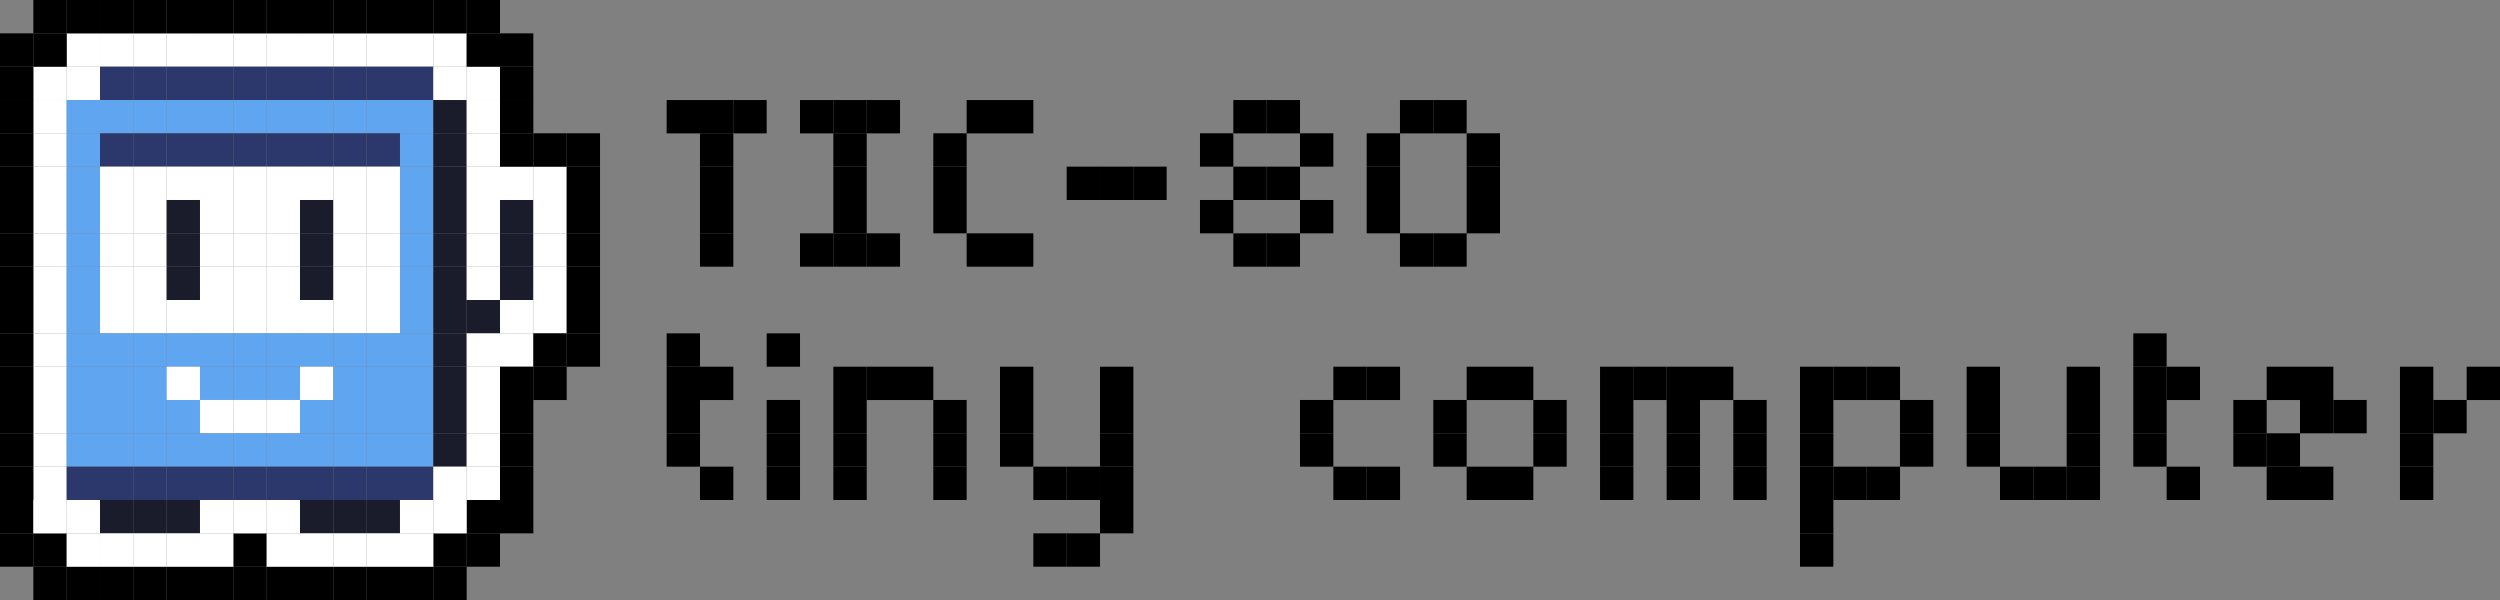 <?xml version="1.0" encoding="utf-8"?>
<!-- Generator: Adobe Illustrator 26.3.1, SVG Export Plug-In . SVG Version: 6.00 Build 0)  -->
<svg version="1.1" xmlns="http://www.w3.org/2000/svg" xmlns:xlink="http://www.w3.org/1999/xlink" x="0px" y="0px"
	 viewBox="0 0 3839 921.4" style="enable-background:new 0 0 3839 921.4;" xml:space="preserve">
<rect x="0" y="0" width="3839" height="921.4" fill="#808080" stroke="none"/>
<style type="text/css">
	.st0{display:none;}
	.st1{display:inline;fill:#9F00A8;}
	.st2{display:inline;}
	.st3{fill:#FFFFFF;}
	.st4{fill:#2C376B;}
	.st5{fill:#5FA5F0;}
	.st6{fill:#1B1C2B;}
	.st7{display:inline;fill:#FFFFFF;}
	.st8{display:inline;fill:#2C376B;}
	.st9{display:inline;opacity:0.39;}
	.st10{fill:#606060;stroke:#FFFFFF;stroke-width:0.923;stroke-miterlimit:10;}
	.st11{fill:#2C376B;stroke:#5364A5;stroke-miterlimit:10;}
	.st12{fill:#474747;}
	.st13{fill:#BFBFBF;}
</style>
<g id="tic80">
	<g class="st0">
		<g class="st2">
			<g>
				<rect x="3495" y="-8.9" class="st3" width="19.3" height="19.3"/>
				<rect x="3514.3" y="-8.9" class="st4" width="19.3" height="19.3"/>
				<rect x="3533.6" y="-8.9" class="st4" width="19.3" height="19.3"/>
				<rect x="3552.8" y="-8.9" class="st4" width="19.3" height="19.3"/>
				<rect x="3572.1" y="-8.9" class="st4" width="19.3" height="19.3"/>
				<rect x="3591.4" y="-8.9" class="st4" width="19.3" height="19.3"/>
				<rect x="3610.7" y="-8.9" class="st4" width="19.3" height="19.3"/>
				<rect x="3629.9" y="-8.9" class="st4" width="19.3" height="19.3"/>
				<rect x="3649.2" y="-8.9" class="st4" width="19.3" height="19.3"/>
				<rect x="3668.5" y="-8.9" class="st4" width="19.3" height="19.3"/>
				<rect x="3687.8" y="-8.9" class="st4" width="19.3" height="19.3"/>
				<rect x="3707.1" y="-8.9" class="st4" width="19.3" height="19.3"/>
				<rect x="3726.3" y="-8.9" class="st3" width="19.3" height="19.3"/>
				<rect x="3745.6" y="-8.9" class="st3" width="19.3" height="19.3"/>
			</g>
			<g>
				<rect x="3495" y="10.4" class="st3" width="19.3" height="19.3"/>
				<rect x="3514.3" y="10.4" class="st3" width="19.3" height="19.3"/>
				<rect x="3533.6" y="10.4" class="st6" width="19.3" height="19.3"/>
				<rect x="3552.8" y="10.4" class="st6" width="19.3" height="19.3"/>
				<rect x="3572.1" y="10.4" class="st6" width="19.3" height="19.3"/>
				<rect x="3591.4" y="10.4" class="st3" width="19.3" height="19.3"/>
				<rect x="3610.7" y="10.4" class="st3" width="19.3" height="19.3"/>
				<rect x="3629.9" y="10.4" class="st3" width="19.3" height="19.3"/>
				<rect x="3649.2" y="10.4" class="st6" width="19.3" height="19.3"/>
				<rect x="3668.5" y="10.4" class="st6" width="19.3" height="19.3"/>
				<rect x="3687.8" y="10.4" class="st6" width="19.3" height="19.3"/>
				<rect x="3707.1" y="10.4" class="st3" width="19.3" height="19.3"/>
				<rect x="3726.3" y="10.4" class="st3" width="19.3" height="19.3"/>
			</g>
			<g>
				<rect x="3514.3" y="29.7" class="st3" width="19.3" height="19.3"/>
				<rect x="3533.6" y="29.7" class="st3" width="19.3" height="19.3"/>
				<rect x="3552.8" y="29.7" class="st3" width="19.3" height="19.3"/>
				<rect x="3572.1" y="29.7" class="st3" width="19.3" height="19.3"/>
				<rect x="3591.4" y="29.7" class="st3" width="19.3" height="19.3"/>
				<rect x="3629.9" y="29.7" class="st3" width="19.3" height="19.3"/>
				<rect x="3649.2" y="29.7" class="st3" width="19.3" height="19.3"/>
				<rect x="3668.5" y="29.7" class="st3" width="19.3" height="19.3"/>
				<rect x="3687.8" y="29.7" class="st3" width="19.3" height="19.3"/>
				<rect x="3707.1" y="29.7" class="st3" width="19.3" height="19.3"/>
			</g>
		</g>
		<g class="st2">
			<g>
				<rect x="2941.9" y="266.8" class="st3" width="21.7" height="21.7"/>
				<rect x="2920.3" y="266.8" class="st3" width="21.7" height="21.7"/>
				<rect x="2876.9" y="266.8" class="st3" width="21.7" height="21.7"/>
				<rect x="2855.2" y="266.8" class="st3" width="21.7" height="21.7"/>
				<rect x="2833.5" y="266.8" class="st3" width="21.7" height="21.7"/>
				<line class="st10" x1="2833.5" y1="266.8" x2="2833.5" y2="288.5"/>
				<rect x="2963.6" y="266.8" class="st3" width="21.7" height="21.7"/>
				<rect x="3028.7" y="266.8" class="st3" width="21.7" height="21.7"/>
				<rect x="3050.4" y="266.8" class="st3" width="21.7" height="21.7"/>
				<rect x="3202.2" y="266.8" class="st3" width="21.7" height="21.7"/>
				<rect x="3223.9" y="266.8" class="st3" width="21.7" height="21.7"/>
				<rect x="3310.6" y="266.8" class="st3" width="21.7" height="21.7"/>
				<rect x="3332.3" y="266.8" class="st3" width="21.7" height="21.7"/>
				<rect x="3484.1" y="266.8" class="st3" width="21.7" height="21.7"/>
				<rect x="3549.2" y="266.8" class="st3" width="21.7" height="21.7"/>
			</g>
			<g>
				<rect x="2941.9" y="288.5" class="st3" width="21.7" height="21.7"/>
				<rect x="2855.2" y="288.5" class="st3" width="21.7" height="21.7"/>
				<rect x="3007" y="288.5" class="st3" width="21.7" height="21.7"/>
				<rect x="3180.5" y="288.5" class="st3" width="21.7" height="21.7"/>
				<rect x="3245.6" y="288.5" class="st3" width="21.7" height="21.7"/>
				<rect x="3289" y="288.5" class="st3" width="21.7" height="21.7"/>
				<rect x="3354" y="288.5" class="st3" width="21.7" height="21.7"/>
				<rect x="3484.1" y="288.5" class="st3" width="21.7" height="21.7"/>
				<rect x="3505.8" y="288.5" class="st3" width="21.7" height="21.7"/>
				<rect x="3592.6" y="288.5" class="st3" width="21.7" height="21.7"/>
				<rect x="3614.3" y="288.5" class="st3" width="21.7" height="21.7"/>
				<rect x="3636" y="288.5" class="st3" width="21.7" height="21.7"/>
				<rect x="3701" y="288.5" class="st3" width="21.7" height="21.7"/>
				<rect x="3766.1" y="288.5" class="st3" width="21.7" height="21.7"/>
			</g>
			<g>
				<rect x="2941.9" y="310.2" class="st3" width="21.7" height="21.7"/>
				<rect x="2855.2" y="310.2" class="st3" width="21.7" height="21.7"/>
				<rect x="3007" y="310.2" class="st3" width="21.7" height="21.7"/>
				<rect x="3093.8" y="310.2" class="st3" width="21.7" height="21.7"/>
				<rect x="3115.4" y="310.2" class="st3" width="21.7" height="21.7"/>
				<rect x="3137.1" y="310.2" class="st3" width="21.7" height="21.7"/>
				<rect x="3202.2" y="310.2" class="st3" width="21.7" height="21.7"/>
				<rect x="3223.9" y="310.2" class="st3" width="21.7" height="21.7"/>
				<rect x="3289" y="310.2" class="st3" width="21.7" height="21.7"/>
				<rect x="3354" y="310.2" class="st3" width="21.7" height="21.7"/>
				<rect x="3484.1" y="310.2" class="st3" width="21.7" height="21.7"/>
				<rect x="3549.2" y="310.2" class="st3" width="21.7" height="21.7"/>
				<rect x="3592.6" y="310.2" class="st3" width="21.7" height="21.7"/>
				<rect x="3657.7" y="310.2" class="st3" width="21.7" height="21.7"/>
				<rect x="3701" y="310.2" class="st3" width="21.7" height="21.7"/>
				<rect x="3766.1" y="310.2" class="st3" width="21.7" height="21.7"/>
			</g>
			<g>
				<rect x="2941.9" y="331.9" class="st3" width="21.7" height="21.7"/>
				<rect x="2855.2" y="331.9" class="st3" width="21.7" height="21.7"/>
				<rect x="3007" y="331.9" class="st3" width="21.7" height="21.7"/>
				<rect x="3180.5" y="331.9" class="st3" width="21.7" height="21.7"/>
				<rect x="3245.6" y="331.9" class="st3" width="21.7" height="21.7"/>
				<rect x="3289" y="331.9" class="st3" width="21.7" height="21.7"/>
				<rect x="3354" y="331.9" class="st3" width="21.7" height="21.7"/>
				<rect x="3484.1" y="331.9" class="st3" width="21.7" height="21.7"/>
				<rect x="3549.2" y="331.9" class="st3" width="21.7" height="21.7"/>
				<rect x="3592.6" y="331.9" class="st3" width="21.7" height="21.7"/>
				<rect x="3657.7" y="331.9" class="st3" width="21.7" height="21.7"/>
				<rect x="3701" y="331.9" class="st3" width="21.7" height="21.7"/>
				<rect x="3766.1" y="331.9" class="st3" width="21.7" height="21.7"/>
			</g>
			<g>
				<rect x="2941.9" y="353.6" class="st3" width="21.7" height="21.7"/>
				<rect x="2920.3" y="353.6" class="st3" width="21.7" height="21.7"/>
				<rect x="2855.2" y="353.6" class="st3" width="21.7" height="21.7"/>
				<rect x="2963.6" y="353.6" class="st3" width="21.7" height="21.7"/>
				<rect x="3028.7" y="353.6" class="st3" width="21.7" height="21.7"/>
				<rect x="3050.4" y="353.6" class="st3" width="21.7" height="21.7"/>
				<rect x="3202.2" y="353.6" class="st3" width="21.7" height="21.7"/>
				<rect x="3223.9" y="353.6" class="st3" width="21.7" height="21.7"/>
				<rect x="3310.6" y="353.6" class="st3" width="21.7" height="21.7"/>
				<rect x="3332.3" y="353.6" class="st3" width="21.7" height="21.7"/>
				<rect x="3505.8" y="353.6" class="st3" width="21.7" height="21.7"/>
				<rect x="3549.2" y="353.6" class="st3" width="21.7" height="21.7"/>
				<rect x="3592.6" y="353.6" class="st3" width="21.7" height="21.7"/>
				<rect x="3657.7" y="353.6" class="st3" width="21.7" height="21.7"/>
				<rect x="3722.7" y="353.6" class="st3" width="21.7" height="21.7"/>
				<rect x="3744.4" y="353.6" class="st3" width="21.7" height="21.7"/>
				<rect x="3766.1" y="353.6" class="st3" width="21.7" height="21.7"/>
			</g>
			<g>
				<rect x="3766.1" y="375.3" class="st3" width="21.7" height="21.7"/>
			</g>
			<g>
				<rect x="3722.7" y="397" class="st3" width="21.7" height="21.7"/>
				<rect x="3744.4" y="397" class="st3" width="21.7" height="21.7"/>
			</g>
		</g>
	</g>
	<g>
		<g>
			<g>
				<rect x="102.4" y="51.2" class="st3" width="51.2" height="51.2"/>
				<rect x="153.6" y="51.2" class="st3" width="51.2" height="51.2"/>
				<rect x="204.7" y="51.2" class="st3" width="51.2" height="51.2"/>
				<rect x="255.9" y="51.2" class="st3" width="51.2" height="51.2"/>
				<rect x="307.1" y="51.2" class="st3" width="51.2" height="51.2"/>
				<rect x="358.3" y="51.2" class="st3" width="51.2" height="51.2"/>
				<rect x="409.5" y="51.2" class="st3" width="51.2" height="51.2"/>
				<rect x="460.7" y="51.2" class="st3" width="51.2" height="51.2"/>
				<rect x="511.9" y="51.2" class="st3" width="51.2" height="51.2"/>
				<rect x="563.1" y="51.2" class="st3" width="51.2" height="51.2"/>
				<rect x="614.2" y="51.2" class="st3" width="51.2" height="51.2"/>
				<rect x="665.4" y="51.2" class="st3" width="51.2" height="51.2"/>
			</g>
			<g>
				<rect x="51.2" y="102.4" class="st3" width="51.2" height="51.2"/>
				<rect x="102.4" y="102.4" class="st3" width="51.2" height="51.2"/>
				<rect x="153.6" y="102.4" class="st4" width="51.2" height="51.2"/>
				<rect x="204.7" y="102.4" class="st4" width="51.2" height="51.2"/>
				<rect x="255.9" y="102.4" class="st4" width="51.2" height="51.2"/>
				<rect x="307.1" y="102.4" class="st4" width="51.2" height="51.2"/>
				<rect x="358.3" y="102.4" class="st4" width="51.2" height="51.2"/>
				<rect x="409.5" y="102.4" class="st4" width="51.2" height="51.2"/>
				<rect x="460.7" y="102.4" class="st4" width="51.2" height="51.2"/>
				<rect x="511.9" y="102.4" class="st4" width="51.2" height="51.2"/>
				<rect x="563.1" y="102.4" class="st4" width="51.2" height="51.2"/>
				<rect x="614.2" y="102.4" class="st4" width="51.2" height="51.2"/>
				<rect x="665.4" y="102.4" class="st3" width="51.2" height="51.2"/>
				<rect x="716.6" y="102.4" class="st3" width="51.2" height="51.2"/>
			</g>
			<g>
				<rect x="51.2" y="153.6" class="st3" width="51.2" height="51.2"/>
				<rect x="102.4" y="153.6" class="st5" width="51.2" height="51.2"/>
				<rect x="153.6" y="153.6" class="st5" width="51.2" height="51.2"/>
				<rect x="204.7" y="153.6" class="st5" width="51.2" height="51.2"/>
				<rect x="255.9" y="153.6" class="st5" width="51.2" height="51.2"/>
				<rect x="307.1" y="153.6" class="st5" width="51.2" height="51.2"/>
				<rect x="358.3" y="153.6" class="st5" width="51.2" height="51.2"/>
				<rect x="409.5" y="153.6" class="st5" width="51.2" height="51.2"/>
				<rect x="460.7" y="153.6" class="st5" width="51.2" height="51.2"/>
				<rect x="511.9" y="153.6" class="st5" width="51.2" height="51.2"/>
				<rect x="563.1" y="153.6" class="st5" width="51.2" height="51.2"/>
				<rect x="614.2" y="153.6" class="st5" width="51.2" height="51.2"/>
				<rect x="665.4" y="153.6" class="st6" width="51.2" height="51.2"/>
				<rect x="716.6" y="153.6" class="st3" width="51.2" height="51.2"/>
			</g>
			<g>
				<rect x="51.2" y="204.7" class="st3" width="51.2" height="51.2"/>
				<rect x="102.4" y="204.7" class="st5" width="51.2" height="51.2"/>
				<rect x="153.6" y="204.7" class="st4" width="51.2" height="51.2"/>
				<rect x="204.7" y="204.7" class="st4" width="51.2" height="51.2"/>
				<rect x="255.9" y="204.7" class="st4" width="51.2" height="51.2"/>
				<rect x="307.1" y="204.7" class="st4" width="51.2" height="51.2"/>
				<rect x="358.3" y="204.7" class="st4" width="51.2" height="51.2"/>
				<rect x="409.5" y="204.7" class="st4" width="51.2" height="51.2"/>
				<rect x="460.7" y="204.7" class="st4" width="51.2" height="51.2"/>
				<rect x="511.9" y="204.7" class="st4" width="51.2" height="51.2"/>
				<rect x="563.1" y="204.7" class="st4" width="51.2" height="51.2"/>
				<rect x="614.2" y="204.7" class="st5" width="51.2" height="51.2"/>
				<rect x="665.4" y="204.7" class="st6" width="51.2" height="51.2"/>
				<rect x="716.6" y="204.7" class="st3" width="51.2" height="51.2"/>
			</g>
			<g>
				<rect x="51.2" y="255.9" class="st3" width="51.2" height="51.2"/>
				<rect x="102.4" y="255.9" class="st5" width="51.2" height="51.2"/>
				<rect x="153.6" y="255.9" class="st3" width="51.2" height="51.2"/>
				<rect x="204.7" y="255.9" class="st3" width="51.2" height="51.2"/>
				<rect x="255.9" y="255.9" class="st3" width="51.2" height="51.2"/>
				<rect x="307.1" y="255.9" class="st3" width="51.2" height="51.2"/>
				<rect x="358.3" y="255.9" class="st3" width="51.2" height="51.2"/>
				<rect x="409.5" y="255.9" class="st3" width="51.2" height="51.2"/>
				<rect x="460.7" y="255.9" class="st3" width="51.2" height="51.2"/>
				<rect x="511.9" y="255.9" class="st3" width="51.2" height="51.2"/>
				<rect x="563.1" y="255.9" class="st3" width="51.2" height="51.2"/>
				<rect x="614.2" y="255.9" class="st5" width="51.2" height="51.2"/>
				<rect x="665.4" y="255.9" class="st6" width="51.2" height="51.2"/>
				<rect x="716.6" y="255.9" class="st3" width="51.2" height="51.2"/>
				<rect x="767.8" y="255.9" class="st3" width="51.2" height="51.2"/>
				<rect x="819" y="255.9" class="st3" width="51.2" height="51.2"/>
			</g>
			<g>
				<rect x="51.2" y="307.1" class="st3" width="51.2" height="51.2"/>
				<rect x="102.4" y="307.1" class="st5" width="51.2" height="51.2"/>
				<rect x="153.6" y="307.1" class="st3" width="51.2" height="51.2"/>
				<rect x="204.7" y="307.1" class="st3" width="51.2" height="51.2"/>
				<rect x="255.9" y="307.1" class="st6" width="51.2" height="51.2"/>
				<rect x="307.1" y="307.1" class="st3" width="51.2" height="51.2"/>
				<rect x="358.3" y="307.1" class="st3" width="51.2" height="51.2"/>
				<rect x="409.5" y="307.1" class="st3" width="51.2" height="51.2"/>
				<rect x="460.7" y="307.1" class="st6" width="51.2" height="51.2"/>
				<rect x="511.9" y="307.1" class="st3" width="51.2" height="51.2"/>
				<rect x="563.1" y="307.1" class="st3" width="51.2" height="51.2"/>
				<rect x="614.2" y="307.1" class="st5" width="51.2" height="51.2"/>
				<rect x="665.4" y="307.1" class="st6" width="51.2" height="51.2"/>
				<rect x="716.6" y="307.1" class="st3" width="51.2" height="51.2"/>
				<rect x="767.8" y="307.1" class="st6" width="51.2" height="51.2"/>
				<rect x="819" y="307.1" class="st3" width="51.2" height="51.2"/>
			</g>
			<g>
				<rect x="51.2" y="358.3" class="st3" width="51.2" height="51.2"/>
				<rect x="102.4" y="358.3" class="st5" width="51.2" height="51.2"/>
				<rect x="153.6" y="358.3" class="st3" width="51.2" height="51.2"/>
				<rect x="204.7" y="358.3" class="st3" width="51.2" height="51.2"/>
				<rect x="255.9" y="358.3" class="st6" width="51.2" height="51.2"/>
				<rect x="307.1" y="358.3" class="st3" width="51.2" height="51.2"/>
				<rect x="358.3" y="358.3" class="st3" width="51.2" height="51.2"/>
				<rect x="409.5" y="358.3" class="st3" width="51.2" height="51.2"/>
				<rect x="460.7" y="358.3" class="st6" width="51.2" height="51.2"/>
				<rect x="511.9" y="358.3" class="st3" width="51.2" height="51.2"/>
				<rect x="563.1" y="358.3" class="st3" width="51.2" height="51.2"/>
				<rect x="614.2" y="358.3" class="st5" width="51.2" height="51.2"/>
				<rect x="665.4" y="358.3" class="st6" width="51.2" height="51.2"/>
				<rect x="716.6" y="358.3" class="st3" width="51.2" height="51.2"/>
				<rect x="767.8" y="358.3" class="st6" width="51.2" height="51.2"/>
				<rect x="819" y="358.3" class="st3" width="51.2" height="51.2"/>
			</g>
			<g>
				<rect x="51.2" y="409.5" class="st3" width="51.2" height="51.2"/>
				<rect x="102.4" y="409.5" class="st5" width="51.2" height="51.2"/>
				<rect x="153.6" y="409.5" class="st3" width="51.2" height="51.2"/>
				<rect x="204.7" y="409.5" class="st3" width="51.2" height="51.2"/>
				<rect x="255.9" y="409.5" class="st6" width="51.2" height="51.2"/>
				<rect x="307.1" y="409.5" class="st3" width="51.2" height="51.2"/>
				<rect x="358.3" y="409.5" class="st3" width="51.2" height="51.2"/>
				<rect x="409.5" y="409.5" class="st3" width="51.2" height="51.2"/>
				<rect x="460.7" y="409.5" class="st6" width="51.2" height="51.2"/>
				<rect x="511.9" y="409.5" class="st3" width="51.2" height="51.2"/>
				<rect x="563.1" y="409.5" class="st3" width="51.2" height="51.2"/>
				<rect x="614.2" y="409.5" class="st5" width="51.2" height="51.2"/>
				<rect x="665.4" y="409.5" class="st6" width="51.2" height="51.2"/>
				<rect x="716.6" y="409.5" class="st3" width="51.2" height="51.2"/>
				<rect x="767.8" y="409.5" class="st6" width="51.2" height="51.2"/>
				<rect x="819" y="409.5" class="st3" width="51.2" height="51.2"/>
			</g>
			<g>
				<rect x="51.2" y="460.7" class="st3" width="51.2" height="51.2"/>
				<rect x="102.4" y="460.7" class="st5" width="51.2" height="51.2"/>
				<rect x="153.6" y="460.7" class="st3" width="51.2" height="51.2"/>
				<rect x="204.7" y="460.7" class="st3" width="51.2" height="51.2"/>
				<rect x="255.9" y="460.7" class="st3" width="51.2" height="51.2"/>
				<rect x="307.1" y="460.7" class="st3" width="51.2" height="51.2"/>
				<rect x="358.3" y="460.7" class="st3" width="51.2" height="51.2"/>
				<rect x="409.5" y="460.7" class="st3" width="51.2" height="51.2"/>
				<rect x="460.7" y="460.7" class="st3" width="51.2" height="51.2"/>
				<rect x="511.9" y="460.7" class="st3" width="51.2" height="51.2"/>
				<rect x="563.1" y="460.7" class="st3" width="51.2" height="51.2"/>
				<rect x="614.2" y="460.7" class="st5" width="51.2" height="51.2"/>
				<rect x="665.4" y="460.7" class="st6" width="51.2" height="51.2"/>
				<rect x="716.6" y="460.7" class="st6" width="51.2" height="51.2"/>
				<rect x="767.8" y="460.7" class="st3" width="51.2" height="51.2"/>
				<rect x="819" y="460.7" class="st3" width="51.2" height="51.2"/>
			</g>
			<g>
				<rect x="51.2" y="511.9" class="st3" width="51.2" height="51.2"/>
				<rect x="102.4" y="511.9" class="st5" width="51.2" height="51.2"/>
				<rect x="153.6" y="511.9" class="st5" width="51.2" height="51.2"/>
				<rect x="204.7" y="511.9" class="st5" width="51.2" height="51.2"/>
				<rect x="255.9" y="511.9" class="st5" width="51.2" height="51.2"/>
				<rect x="307.1" y="511.9" class="st5" width="51.2" height="51.2"/>
				<rect x="358.3" y="511.9" class="st5" width="51.2" height="51.2"/>
				<rect x="409.5" y="511.9" class="st5" width="51.2" height="51.2"/>
				<rect x="460.7" y="511.9" class="st5" width="51.2" height="51.2"/>
				<rect x="511.9" y="511.9" class="st5" width="51.2" height="51.2"/>
				<rect x="563.1" y="511.9" class="st5" width="51.2" height="51.2"/>
				<rect x="614.2" y="511.9" class="st5" width="51.2" height="51.2"/>
				<rect x="665.4" y="511.9" class="st6" width="51.2" height="51.2"/>
				<rect x="716.6" y="511.9" class="st3" width="51.2" height="51.2"/>
				<rect x="767.8" y="511.9" class="st3" width="51.2" height="51.2"/>
			</g>
			<g>
				<rect x="51.2" y="563.1" class="st3" width="51.2" height="51.2"/>
				<rect x="102.4" y="563.1" class="st5" width="51.2" height="51.2"/>
				<rect x="153.6" y="563.1" class="st5" width="51.2" height="51.2"/>
				<rect x="204.7" y="563.1" class="st5" width="51.2" height="51.2"/>
				<rect x="255.9" y="563.1" class="st3" width="51.2" height="51.2"/>
				<rect x="307.1" y="563.1" class="st5" width="51.2" height="51.2"/>
				<rect x="358.3" y="563.1" class="st5" width="51.2" height="51.2"/>
				<rect x="409.5" y="563.1" class="st5" width="51.2" height="51.2"/>
				<rect x="460.7" y="563.1" class="st3" width="51.2" height="51.2"/>
				<rect x="511.9" y="563.1" class="st5" width="51.2" height="51.2"/>
				<rect x="563.1" y="563.1" class="st5" width="51.2" height="51.2"/>
				<rect x="614.2" y="563.1" class="st5" width="51.2" height="51.2"/>
				<rect x="665.4" y="563.1" class="st6" width="51.2" height="51.2"/>
				<rect x="716.6" y="563.1" class="st3" width="51.2" height="51.2"/>
			</g>
			<g>
				<rect x="51.2" y="614.2" class="st3" width="51.2" height="51.2"/>
				<rect x="102.4" y="614.2" class="st5" width="51.2" height="51.2"/>
				<rect x="153.6" y="614.2" class="st5" width="51.2" height="51.2"/>
				<rect x="204.7" y="614.2" class="st5" width="51.2" height="51.2"/>
				<rect x="255.9" y="614.2" class="st5" width="51.2" height="51.2"/>
				<rect x="307.1" y="614.2" class="st3" width="51.2" height="51.2"/>
				<rect x="358.3" y="614.2" class="st3" width="51.2" height="51.2"/>
				<rect x="409.5" y="614.2" class="st3" width="51.2" height="51.2"/>
				<rect x="460.7" y="614.2" class="st5" width="51.2" height="51.2"/>
				<rect x="511.9" y="614.2" class="st5" width="51.2" height="51.2"/>
				<rect x="563.1" y="614.2" class="st5" width="51.2" height="51.2"/>
				<rect x="614.2" y="614.2" class="st5" width="51.2" height="51.2"/>
				<rect x="665.4" y="614.2" class="st6" width="51.2" height="51.2"/>
				<rect x="716.6" y="614.2" class="st3" width="51.2" height="51.2"/>
			</g>
			<g>
				<rect x="51.2" y="665.4" class="st3" width="51.2" height="51.2"/>
				<rect x="102.4" y="665.4" class="st5" width="51.2" height="51.2"/>
				<rect x="153.6" y="665.4" class="st5" width="51.2" height="51.2"/>
				<rect x="204.7" y="665.4" class="st5" width="51.2" height="51.2"/>
				<rect x="255.9" y="665.4" class="st5" width="51.2" height="51.2"/>
				<rect x="307.1" y="665.4" class="st5" width="51.2" height="51.2"/>
				<rect x="358.3" y="665.4" class="st5" width="51.2" height="51.2"/>
				<rect x="409.5" y="665.4" class="st5" width="51.2" height="51.2"/>
				<rect x="460.7" y="665.4" class="st5" width="51.2" height="51.2"/>
				<rect x="511.9" y="665.4" class="st5" width="51.2" height="51.2"/>
				<rect x="563.1" y="665.4" class="st5" width="51.2" height="51.2"/>
				<rect x="614.2" y="665.4" class="st5" width="51.2" height="51.2"/>
				<rect x="665.4" y="665.4" class="st6" width="51.2" height="51.2"/>
				<rect x="716.6" y="665.4" class="st3" width="51.2" height="51.2"/>
			</g>
			<rect x="51.2" y="716.6" class="st3" width="51.2" height="51.2"/>
			<rect x="102.4" y="716.6" class="st4" width="51.2" height="51.2"/>
			<rect x="153.6" y="716.6" class="st4" width="51.2" height="51.2"/>
			<rect x="204.7" y="716.6" class="st4" width="51.2" height="51.2"/>
			<rect x="255.9" y="716.6" class="st4" width="51.2" height="51.2"/>
			<rect x="307.1" y="716.6" class="st4" width="51.2" height="51.2"/>
			<rect x="358.3" y="716.6" class="st4" width="51.2" height="51.2"/>
			<rect x="409.5" y="716.6" class="st4" width="51.2" height="51.2"/>
			<rect x="460.7" y="716.6" class="st4" width="51.2" height="51.2"/>
			<rect x="511.9" y="716.6" class="st4" width="51.2" height="51.2"/>
			<rect x="563.1" y="716.6" class="st4" width="51.2" height="51.2"/>
			<rect x="614.2" y="716.6" class="st4" width="51.2" height="51.2"/>
			<rect x="665.4" y="716.6" class="st3" width="51.2" height="51.2"/>
			<rect x="716.6" y="716.6" class="st3" width="51.2" height="51.2"/>
			<rect x="767.8" y="716.6" width="51.2" height="51.2"/>
			<rect x="767.8" y="665.4" width="51.2" height="51.2"/>
			<rect x="767.8" y="614.2" width="51.2" height="51.2"/>
			<rect x="767.8" y="563.1" width="51.2" height="51.2"/>
			<rect x="819" y="563.1" width="51.2" height="51.2"/>
			<rect x="819" y="511.9" width="51.2" height="51.2"/>
			<rect x="870.2" y="511.9" width="51.2" height="51.2"/>
			<rect x="870.2" y="460.7" width="51.2" height="51.2"/>
			<rect x="870.2" y="409.5" width="51.2" height="51.2"/>
			<rect x="870.2" y="358.3" width="51.2" height="51.2"/>
			<rect x="870.2" y="307.1" width="51.2" height="51.2"/>
			<rect x="870.2" y="255.9" width="51.2" height="51.2"/>
			<rect x="870.2" y="204.7" width="51.2" height="51.2"/>
			<rect x="819" y="204.7" width="51.2" height="51.2"/>
			<rect x="767.8" y="204.7" width="51.2" height="51.2"/>
			<rect x="767.8" y="153.6" width="51.2" height="51.2"/>
			<rect x="767.8" y="102.4" width="51.2" height="51.2"/>
			<rect x="767.8" y="51.2" width="51.2" height="51.2"/>
			<rect x="716.6" y="51.2" width="51.2" height="51.2"/>
			<rect x="716.6" y="0" width="51.2" height="51.2"/>
			<rect x="665.4" y="0" width="51.2" height="51.2"/>
			<rect x="614.2" y="0" width="51.2" height="51.2"/>
			<rect x="563.1" y="0" width="51.2" height="51.2"/>
			<rect x="511.9" y="0" width="51.2" height="51.2"/>
			<rect x="460.7" y="0" width="51.2" height="51.2"/>
			<rect x="409.5" y="0" width="51.2" height="51.2"/>
			<rect x="358.3" y="0" width="51.2" height="51.2"/>
			<rect x="307.1" y="0" width="51.2" height="51.2"/>
			<rect x="255.9" y="0" width="51.2" height="51.2"/>
			<rect x="204.7" y="0" width="51.2" height="51.2"/>
			<rect x="153.6" y="0" width="51.2" height="51.2"/>
			<rect x="102.4" y="0" width="51.2" height="51.2"/>
			<rect x="51.2" y="0" width="51.2" height="51.2"/>
			<rect x="51.2" y="51.2" width="51.2" height="51.2"/>
			<rect x="0" y="51.2" width="51.2" height="51.2"/>
			<rect x="0" y="102.4" width="51.2" height="51.2"/>
			<rect x="0" y="153.6" width="51.2" height="51.2"/>
			<rect x="0" y="204.7" width="51.2" height="51.2"/>
			<rect x="0" y="255.9" width="51.2" height="51.2"/>
			<rect x="0" y="307.1" width="51.2" height="51.2"/>
			<rect x="0" y="358.3" width="51.2" height="51.2"/>
			<rect x="0" y="409.5" width="51.2" height="51.2"/>
			<rect x="0" y="460.7" width="51.2" height="51.2"/>
			<rect x="0" y="511.9" width="51.2" height="51.2"/>
			<rect x="0" y="563.1" width="51.2" height="51.2"/>
			<rect x="0" y="614.2" width="51.2" height="51.2"/>
			<rect x="0" y="665.4" width="51.2" height="51.2"/>
			<rect x="0" y="716.6" width="51.2" height="51.2"/>
			<rect x="0" y="767.8" width="51.2" height="51.2"/>
			<rect x="0" y="819" width="51.2" height="51.2"/>
			<rect x="51.2" y="819" width="51.2" height="51.2"/>
			<rect x="51.2" y="870.2" width="51.2" height="51.2"/>
			<rect x="102.4" y="870.2" width="51.2" height="51.2"/>
			<rect x="153.6" y="870.2" width="51.2" height="51.2"/>
			<rect x="204.7" y="870.2" width="51.2" height="51.2"/>
			<rect x="255.9" y="870.2" width="51.2" height="51.2"/>
			<rect x="307.1" y="870.2" width="51.2" height="51.2"/>
			<rect x="358.3" y="870.2" width="51.2" height="51.2"/>
			<rect x="358.3" y="819" width="51.2" height="51.2"/>
			<rect x="409.5" y="870.2" width="51.2" height="51.2"/>
			<rect x="460.7" y="870.2" width="51.2" height="51.2"/>
			<rect x="511.9" y="870.2" width="51.2" height="51.2"/>
			<rect x="563.1" y="870.2" width="51.2" height="51.2"/>
			<rect x="614.2" y="870.2" width="51.2" height="51.2"/>
			<rect x="665.4" y="870.2" width="51.2" height="51.2"/>
			<rect x="665.4" y="819" width="51.2" height="51.2"/>
			<rect x="716.6" y="819" width="51.2" height="51.2"/>
			<rect x="716.6" y="767.8" width="51.2" height="51.2"/>
			<rect x="767.8" y="767.8" width="51.2" height="51.2"/>
			<g>
				<rect x="51.2" y="767.8" class="st3" width="51.2" height="51.2"/>
				<rect x="102.4" y="767.8" class="st3" width="51.2" height="51.2"/>
				<rect x="153.6" y="767.8" class="st6" width="51.2" height="51.2"/>
				<rect x="204.7" y="767.8" class="st6" width="51.2" height="51.2"/>
				<rect x="255.9" y="767.8" class="st6" width="51.2" height="51.2"/>
				<rect x="307.1" y="767.8" class="st3" width="51.2" height="51.2"/>
				<rect x="358.3" y="767.8" class="st3" width="51.2" height="51.2"/>
				<rect x="409.5" y="767.8" class="st3" width="51.2" height="51.2"/>
				<rect x="460.7" y="767.8" class="st6" width="51.2" height="51.2"/>
				<rect x="511.9" y="767.8" class="st6" width="51.2" height="51.2"/>
				<rect x="563.1" y="767.8" class="st6" width="51.2" height="51.2"/>
				<rect x="614.2" y="767.8" class="st3" width="51.2" height="51.2"/>
				<rect x="665.4" y="767.8" class="st3" width="51.2" height="51.2"/>
			</g>
			<g>
				<rect x="102.4" y="819" class="st3" width="51.2" height="51.2"/>
				<rect x="153.6" y="819" class="st3" width="51.2" height="51.2"/>
				<rect x="204.7" y="819" class="st3" width="51.2" height="51.2"/>
				<rect x="255.9" y="819" class="st3" width="51.2" height="51.2"/>
				<rect x="307.1" y="819" class="st3" width="51.2" height="51.2"/>
				<rect x="409.5" y="819" class="st3" width="51.2" height="51.2"/>
				<rect x="460.7" y="819" class="st3" width="51.2" height="51.2"/>
				<rect x="511.9" y="819" class="st3" width="51.2" height="51.2"/>
				<rect x="563.1" y="819" class="st3" width="51.2" height="51.2"/>
				<rect x="614.2" y="819" class="st3" width="51.2" height="51.2"/>
			</g>
		</g>
		<g>
			<g>
				<rect x="1279.7" y="153.6" width="51.2" height="51.2"/>
				<rect x="1228.5" y="153.6" width="51.2" height="51.2"/>
				<rect x="1126.1" y="153.6" width="51.2" height="51.2"/>
				<rect x="1074.9" y="153.6" width="51.2" height="51.2"/>
				<rect x="1023.7" y="153.6" width="51.2" height="51.2"/>
				<rect x="1330.9" y="153.6" width="51.2" height="51.2"/>
				<rect x="1484.4" y="153.6" width="51.2" height="51.2"/>
				<rect x="1535.6" y="153.6" width="51.2" height="51.2"/>
				<rect x="1893.9" y="153.6" width="51.2" height="51.2"/>
				<rect x="1945.1" y="153.6" width="51.2" height="51.2"/>
				<rect x="2149.8" y="153.6" width="51.2" height="51.2"/>
				<rect x="2201" y="153.6" width="51.2" height="51.2"/>
				<rect x="1279.7" y="204.7" width="51.2" height="51.2"/>
				<rect x="1074.9" y="204.7" width="51.2" height="51.2"/>
				<rect x="1433.2" y="204.7" width="51.2" height="51.2"/>
				<rect x="1842.7" y="204.7" width="51.2" height="51.2"/>
				<rect x="1996.3" y="204.7" width="51.2" height="51.2"/>
				<rect x="2098.7" y="204.7" width="51.2" height="51.2"/>
				<rect x="2252.2" y="204.7" width="51.2" height="51.2"/>
				<rect x="1279.7" y="255.9" width="51.2" height="51.2"/>
				<rect x="1074.9" y="255.9" width="51.2" height="51.2"/>
				<rect x="1433.2" y="255.9" width="51.2" height="51.2"/>
				<rect x="1638" y="255.9" width="51.2" height="51.2"/>
				<rect x="1689.2" y="255.9" width="51.2" height="51.2"/>
				<rect x="1740.3" y="255.9" width="51.2" height="51.2"/>
				<rect x="1893.9" y="255.9" width="51.2" height="51.2"/>
				<rect x="1945.1" y="255.9" width="51.2" height="51.2"/>
				<rect x="2098.7" y="255.9" width="51.2" height="51.2"/>
				<rect x="2252.2" y="255.9" width="51.2" height="51.2"/>
				<rect x="1279.7" y="307.1" width="51.2" height="51.2"/>
				<rect x="1074.9" y="307.1" width="51.2" height="51.2"/>
				<rect x="1433.2" y="307.1" width="51.2" height="51.2"/>
				<rect x="1842.7" y="307.1" width="51.2" height="51.2"/>
				<rect x="1996.3" y="307.1" width="51.2" height="51.2"/>
				<rect x="2098.7" y="307.1" width="51.2" height="51.2"/>
				<rect x="2252.2" y="307.1" width="51.2" height="51.2"/>
				<rect x="1279.7" y="358.3" width="51.2" height="51.2"/>
				<rect x="1228.5" y="358.3" width="51.2" height="51.2"/>
				<rect x="1074.9" y="358.3" width="51.2" height="51.2"/>
				<rect x="1330.9" y="358.3" width="51.2" height="51.2"/>
				<rect x="1484.4" y="358.3" width="51.2" height="51.2"/>
				<rect x="1535.6" y="358.3" width="51.2" height="51.2"/>
				<rect x="1893.9" y="358.3" width="51.2" height="51.2"/>
				<rect x="1945.1" y="358.3" width="51.2" height="51.2"/>
				<rect x="2149.8" y="358.3" width="51.2" height="51.2"/>
				<rect x="2201" y="358.3" width="51.2" height="51.2"/>
			</g>
			<g>
				<g>
					<rect x="1023.7" y="511.9" width="51.2" height="51.2"/>
					<rect x="1177.3" y="511.9" width="51.2" height="51.2"/>
					<rect x="1023.7" y="563.1" width="51.2" height="51.2"/>
					<rect x="1074.9" y="563.1" width="51.2" height="51.2"/>
					<rect x="1279.7" y="563.1" width="51.2" height="51.2"/>
					<rect x="1330.9" y="563.1" width="51.2" height="51.2"/>
					<rect x="1382" y="563.1" width="51.2" height="51.2"/>
					<rect x="1535.6" y="563.1" width="51.2" height="51.2"/>
					<rect x="1689.2" y="563.1" width="51.2" height="51.2"/>
					<rect x="1023.7" y="614.2" width="51.2" height="51.2"/>
					<rect x="1177.3" y="614.2" width="51.2" height="51.2"/>
					<rect x="1279.7" y="614.2" width="51.2" height="51.2"/>
					<rect x="1433.2" y="614.2" width="51.2" height="51.2"/>
					<rect x="1535.6" y="614.2" width="51.2" height="51.2"/>
					<rect x="1689.2" y="614.2" width="51.2" height="51.2"/>
					<rect x="1023.7" y="665.4" width="51.2" height="51.2"/>
					<rect x="1177.3" y="665.4" width="51.2" height="51.2"/>
					<rect x="1279.7" y="665.4" width="51.2" height="51.2"/>
					<rect x="1433.2" y="665.4" width="51.2" height="51.2"/>
					<rect x="1535.6" y="665.4" width="51.2" height="51.2"/>
					<rect x="1689.2" y="665.4" width="51.2" height="51.2"/>
					<rect x="1074.9" y="716.6" width="51.2" height="51.2"/>
					<rect x="1177.3" y="716.6" width="51.2" height="51.2"/>
					<rect x="1279.7" y="716.6" width="51.2" height="51.2"/>
					<rect x="1433.2" y="716.6" width="51.2" height="51.2"/>
					<rect x="1586.8" y="716.6" width="51.2" height="51.2"/>
					<rect x="1638" y="716.6" width="51.2" height="51.2"/>
					<rect x="1689.2" y="716.6" width="51.2" height="51.2"/>
					<rect x="1689.2" y="767.8" width="51.2" height="51.2"/>
					<rect x="1586.8" y="819" width="51.2" height="51.2"/>
					<rect x="1638" y="819" width="51.2" height="51.2"/>
				</g>
				<g>
					<rect x="3275.9" y="511.9" width="51.2" height="51.2"/>
					<rect x="2047.5" y="563.1" width="51.2" height="51.2"/>
					<rect x="2098.7" y="563.1" width="51.2" height="51.2"/>
					<rect x="2252.2" y="563.1" width="51.2" height="51.2"/>
					<rect x="2303.4" y="563.1" width="51.2" height="51.2"/>
					<rect x="2457" y="563.1" width="51.2" height="51.2"/>
					<rect x="2508.1" y="563.1" width="51.2" height="51.2"/>
					<rect x="2559.3" y="563.1" width="51.2" height="51.2"/>
					<rect x="2610.5" y="563.1" width="51.2" height="51.2"/>
					<rect x="2764.1" y="563.1" width="51.2" height="51.2"/>
					<rect x="2815.3" y="563.1" width="51.2" height="51.2"/>
					<rect x="2866.5" y="563.1" width="51.2" height="51.2"/>
					<rect x="3020" y="563.1" width="51.2" height="51.2"/>
					<rect x="3173.6" y="563.1" width="51.2" height="51.2"/>
					<rect x="3275.9" y="563.1" width="51.2" height="51.2"/>
					<rect x="3327.1" y="563.1" width="51.2" height="51.2"/>
					<rect x="3480.7" y="563.1" width="51.2" height="51.2"/>
					<rect x="3531.9" y="563.1" width="51.2" height="51.2"/>
					<rect x="3685.4" y="563.1" width="51.2" height="51.2"/>
					<rect x="3787.8" y="563.1" width="51.2" height="51.2"/>
					<rect x="1996.3" y="614.2" width="51.2" height="51.2"/>
					<rect x="2201" y="614.2" width="51.2" height="51.2"/>
					<rect x="2354.6" y="614.2" width="51.2" height="51.2"/>
					<rect x="2457" y="614.2" width="51.2" height="51.2"/>
					<rect x="2559.3" y="614.2" width="51.2" height="51.2"/>
					<rect x="2661.7" y="614.2" width="51.2" height="51.2"/>
					<rect x="2764.1" y="614.2" width="51.2" height="51.2"/>
					<rect x="2917.6" y="614.2" width="51.2" height="51.2"/>
					<rect x="3020" y="614.2" width="51.2" height="51.2"/>
					<rect x="3173.6" y="614.2" width="51.2" height="51.2"/>
					<rect x="3275.9" y="614.2" width="51.2" height="51.2"/>
					<rect x="3429.5" y="614.2" width="51.2" height="51.2"/>
					<rect x="3531.9" y="614.2" width="51.2" height="51.2"/>
					<rect x="3583.1" y="614.2" width="51.2" height="51.2"/>
					<rect x="3685.4" y="614.2" width="51.2" height="51.2"/>
					<rect x="3736.6" y="614.2" width="51.2" height="51.2"/>
					<rect x="1996.3" y="665.4" width="51.2" height="51.2"/>
					<rect x="2201" y="665.4" width="51.2" height="51.2"/>
					<rect x="2354.6" y="665.4" width="51.2" height="51.2"/>
					<rect x="2457" y="665.4" width="51.2" height="51.2"/>
					<rect x="2559.3" y="665.4" width="51.2" height="51.2"/>
					<rect x="2661.7" y="665.4" width="51.2" height="51.2"/>
					<rect x="2764.1" y="665.4" width="51.2" height="51.2"/>
					<rect x="2917.6" y="665.4" width="51.2" height="51.2"/>
					<rect x="3020" y="665.4" width="51.2" height="51.2"/>
					<rect x="3173.6" y="665.4" width="51.2" height="51.2"/>
					<rect x="3275.9" y="665.4" width="51.2" height="51.2"/>
					<rect x="3429.5" y="665.4" width="51.2" height="51.2"/>
					<rect x="3480.7" y="665.4" width="51.2" height="51.2"/>
					<rect x="3685.4" y="665.4" width="51.2" height="51.2"/>
					<rect x="2047.5" y="716.6" width="51.2" height="51.2"/>
					<rect x="2098.7" y="716.6" width="51.2" height="51.2"/>
					<rect x="2252.2" y="716.6" width="51.2" height="51.2"/>
					<rect x="2303.4" y="716.6" width="51.2" height="51.2"/>
					<rect x="2457" y="716.6" width="51.2" height="51.2"/>
					<rect x="2559.3" y="716.6" width="51.2" height="51.2"/>
					<rect x="2661.7" y="716.6" width="51.2" height="51.2"/>
					<rect x="2764.1" y="716.6" width="51.2" height="51.2"/>
					<rect x="2815.3" y="716.6" width="51.2" height="51.2"/>
					<rect x="2866.5" y="716.6" width="51.2" height="51.2"/>
					<rect x="3071.2" y="716.6" width="51.2" height="51.2"/>
					<rect x="3122.4" y="716.6" width="51.2" height="51.2"/>
					<rect x="3173.6" y="716.6" width="51.2" height="51.2"/>
					<rect x="3327.1" y="716.6" width="51.2" height="51.2"/>
					<rect x="3480.7" y="716.6" width="51.2" height="51.2"/>
					<rect x="3531.9" y="716.6" width="51.2" height="51.2"/>
					<rect x="3685.4" y="716.6" width="51.2" height="51.2"/>
					<rect x="2764.1" y="767.8" width="51.2" height="51.2"/>
					<rect x="2764.1" y="819" width="51.2" height="51.2"/>
				</g>
			</g>
		</g>
	</g>
</g>
<g id="Layer_2">
</g>
</svg>
